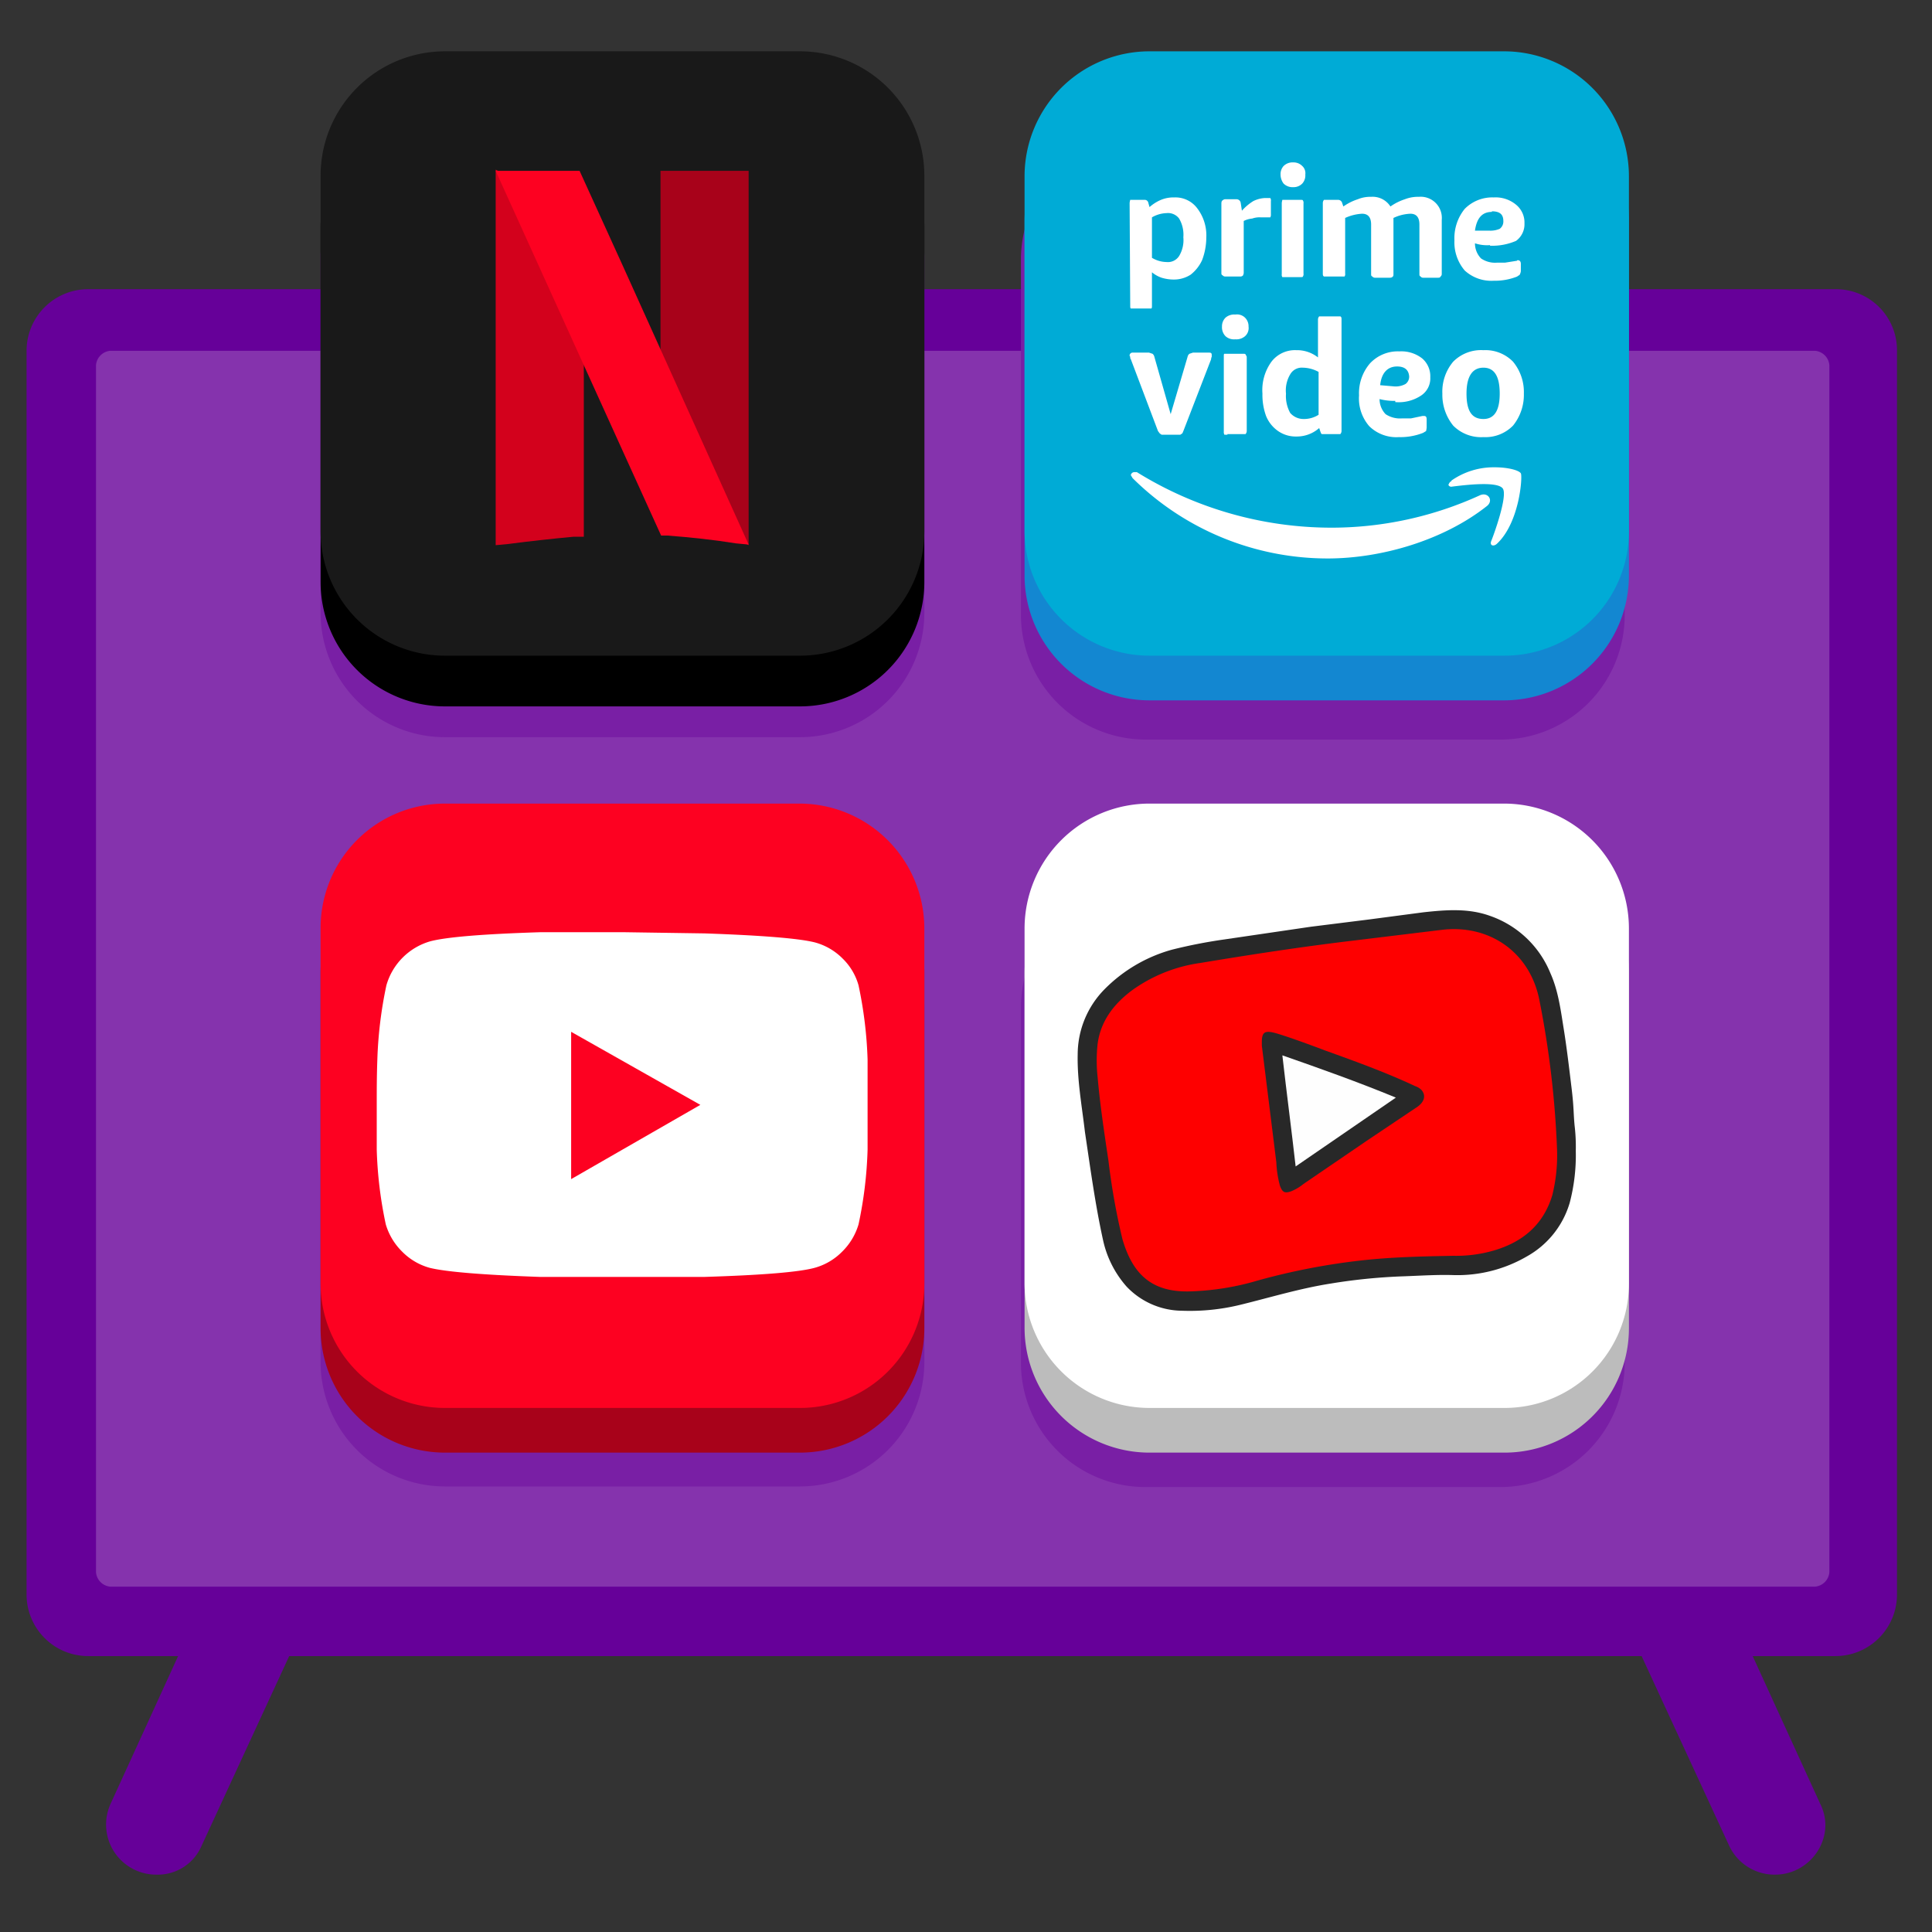 <svg id="Camada_1" data-name="Camada 1" xmlns="http://www.w3.org/2000/svg" viewBox="0 0 320 320"><rect x="0" y="0" width="320" height="320" fill="#333333" stroke="none"/><defs><style>.cls-1{fill:#609;}.cls-2{fill:#8533ad;}.cls-3{fill:#791fa5;}.cls-10,.cls-11,.cls-15,.cls-3,.cls-4,.cls-5,.cls-7,.cls-8,.cls-9{fill-rule:evenodd;}.cls-13,.cls-4{fill:#a8021a;}.cls-14,.cls-5{fill:#fd0121;}.cls-6,.cls-9{fill:#fff;}.cls-7{fill:#1387d1;}.cls-8{fill:#00abd6;}.cls-11{fill:#191919;}.cls-12{fill:#d3011c;}.cls-15{fill:#bcbcbc;}.cls-16{fill:#282828;}.cls-17{fill:#fe0000;}.cls-18{fill:#fefefe;}</style></defs><path class="cls-1" d="M304.2,47.9H14.7A10.2,10.2,0,0,0,4.4,58.1V264a10.2,10.2,0,0,0,10.3,10.3H29.5L18.3,298.8a8.3,8.3,0,0,0,7.6,11.7,7.9,7.9,0,0,0,7.5-4.8l14.5-31.4h224l14.5,31.4a8.3,8.3,0,0,0,7.6,4.8c6,0,10.2-6.3,7.5-11.7l-11.2-24.5h13.6A10.2,10.2,0,0,0,314.2,264V58.1A10.1,10.1,0,0,0,304.2,47.9Z"/><path class="cls-2" d="M300.6,58.1H18.3a2.6,2.6,0,0,0-2.4,2.4V260.4a2.6,2.6,0,0,0,2.4,2.4H300.6a2.6,2.6,0,0,0,2.4-2.4V60.5A2.6,2.6,0,0,0,300.6,58.1Z"/><path class="cls-3" d="M132.5,146.2H73.7a20.6,20.6,0,0,0-20.6,20.6v58.8a20.6,20.6,0,0,0,20.6,20.6h58.8a20.6,20.6,0,0,0,20.6-20.6V166.8A20.6,20.6,0,0,0,132.5,146.2Z"/><path class="cls-4" d="M132.5,140.5H73.7a20.6,20.6,0,0,0-20.6,20.6V220a20.6,20.6,0,0,0,20.6,20.6h58.8A20.6,20.6,0,0,0,153.1,220V161.1A20.6,20.6,0,0,0,132.5,140.5Z"/><path class="cls-5" d="M132.5,133.1H73.7a20.6,20.6,0,0,0-20.6,20.6v58.9a20.6,20.6,0,0,0,20.6,20.6h58.8a20.6,20.6,0,0,0,20.6-20.6V153.8A20.7,20.7,0,0,0,132.5,133.1Z"/><path class="cls-6" d="M142.2,163.2a69,69,0,0,1,1.5,12.3v14.9a67.9,67.9,0,0,1-1.5,12.4,10.5,10.5,0,0,1-2.7,4.5,10.2,10.2,0,0,1-4.6,2.7c-2.6.7-8.6,1.2-18.3,1.5H89.5q-14.2-.5-18.3-1.5a10.2,10.2,0,0,1-4.6-2.7,10.5,10.5,0,0,1-2.7-4.5,67.9,67.9,0,0,1-1.5-12.4v-7.5c0-2.2,0-4.7.1-7.4a69,69,0,0,1,1.5-12.3,10.6,10.6,0,0,1,7.3-7.3c2.7-.7,8.7-1.2,18.3-1.5h13.6l13.5.2q14.4.5,18.3,1.5a10.2,10.2,0,0,1,4.6,2.7A9.9,9.9,0,0,1,142.2,163.2ZM94.6,195.3,116,183,94.6,170.9Z"/><path class="cls-3" d="M248.5,22.4H189.7A20.6,20.6,0,0,0,169.1,43v58.9a20.7,20.7,0,0,0,20.6,20.6h58.8a20.6,20.6,0,0,0,20.6-20.6V43A20.6,20.6,0,0,0,248.5,22.4Z"/><path class="cls-7" d="M249.2,15.9H190.4a20.7,20.7,0,0,0-20.7,20.6V95.4A20.7,20.7,0,0,0,190.4,116h58.8a20.7,20.7,0,0,0,20.6-20.6V36.5A20.6,20.6,0,0,0,249.2,15.9Z"/><path class="cls-8" d="M249.2,8.5H190.4a20.7,20.7,0,0,0-20.7,20.6V88a20.7,20.7,0,0,0,20.7,20.6h58.8A20.6,20.6,0,0,0,269.8,88V29.2A20.7,20.7,0,0,0,249.2,8.5Z"/><path id="path8-8" class="cls-9" d="M246.8,40.6a6.4,6.4,0,0,1-2.5-.3,3.6,3.6,0,0,0,1,2.5,4.1,4.1,0,0,0,2.7.7h1.3l1.9-.3a.1.1,0,0,0,.1-.1h.1c.3,0,.5.2.5.6v1.2a1.4,1.4,0,0,1-.2.6c0,.1-.2.1-.4.3a10,10,0,0,1-3.9.7,6.5,6.5,0,0,1-4.8-1.7,7.2,7.2,0,0,1-1.7-5,7.7,7.7,0,0,1,1.7-5.2,6.4,6.4,0,0,1,4.8-1.9,5.3,5.3,0,0,1,3.7,1.2,3.8,3.8,0,0,1,1.4,3.1,3.4,3.4,0,0,1-1.4,2.9,10,10,0,0,1-4.3.8Zm.3-5.5c-1.6,0-2.5,1-2.8,3.1h2.3a3.9,3.9,0,0,0,1.8-.3,1.5,1.5,0,0,0,.6-1.3c0-1.1-.6-1.6-1.9-1.6Zm-24.6-.9a8.9,8.9,0,0,1,2.4-1.2,5.4,5.4,0,0,1,2.2-.4,3.5,3.5,0,0,1,3.2,1.6,9,9,0,0,1,2.4-1.2,5.9,5.9,0,0,1,2.3-.4,3.5,3.5,0,0,1,3.8,3.8v9a.5.5,0,0,1-.2.4c-.1.2-.2.2-.5.2h-2.4a.5.5,0,0,1-.4-.2c-.2-.1-.2-.2-.2-.4V37.2q0-1.8-1.5-1.8a7.2,7.2,0,0,0-2.8.7v9.3c0,.2,0,.3-.1.4s-.2.2-.5.2h-2.4a.6.6,0,0,1-.5-.2c-.2-.1-.2-.2-.2-.4V37.2q0-1.8-1.5-1.8a7.7,7.7,0,0,0-2.8.7v9.2a.7.7,0,0,1-.1.5h-3.4c-.2-.1-.2-.3-.2-.5V33.6a.8.8,0,0,1,.2-.5h2.3a.7.7,0,0,1,.7.5Zm-10.2-.6a4.3,4.3,0,0,1,.1-.5h2.9c.3,0,.5,0,.5.1a.7.7,0,0,1,.1.5V45.3a.7.7,0,0,1-.1.5c0,.1-.2.1-.5.1h-2.9a.7.7,0,0,1-.1-.5Zm1.9-2.6a2.1,2.1,0,0,1-1.6-.6,2.5,2.5,0,0,1-.5-1.5,2,2,0,0,1,.5-1.4,2.1,2.1,0,0,1,1.6-.6,2,2,0,0,1,1.5.6,1.6,1.6,0,0,1,.5,1.4,2,2,0,0,1-.5,1.5A2,2,0,0,1,214.2,31Zm-8.5,3.9a8.5,8.5,0,0,1,1.9-1.6,4.9,4.9,0,0,1,1.9-.5h.9a.7.7,0,0,1,.1.5v2.2a.9.9,0,0,1-.1.5h-1.6a3.6,3.6,0,0,0-1.4.2,3.9,3.9,0,0,0-1.4.4v8.6c0,.2-.1.3-.1.4a.6.6,0,0,1-.5.2H203a.6.6,0,0,1-.5-.2c-.2-.1-.2-.2-.2-.4V33.7c0-.3.1-.5.2-.5a.6.6,0,0,1,.5-.2h1.8a.7.7,0,0,1,.7.6Zm-18.6-1.3a4.3,4.3,0,0,1,.1-.5h2.4a.6.6,0,0,1,.6.5l.2.7a6.9,6.9,0,0,1,1.9-1.2,5.4,5.4,0,0,1,2.2-.4,4.5,4.5,0,0,1,3.8,1.8,7.4,7.4,0,0,1,1.5,4.9,10.6,10.6,0,0,1-.7,3.7,6.5,6.5,0,0,1-1.9,2.4,5.1,5.1,0,0,1-2.8.8,6.9,6.9,0,0,1-2-.3,5.1,5.1,0,0,1-1.6-.9v5.5c0,.3,0,.4-.1.5h-3.4c-.1-.1-.1-.2-.1-.5Zm6.1,1.7a5.1,5.1,0,0,0-2.4.7v6.7a4.8,4.8,0,0,0,2.4.7,2.2,2.2,0,0,0,2.1-1,5.1,5.1,0,0,0,.7-3.1,5.3,5.3,0,0,0-.7-3.1A2.3,2.3,0,0,0,193.2,35.3Z"/><path id="path6-57" class="cls-9" d="M245.7,72.4a6.5,6.5,0,0,1-5-1.9,8.1,8.1,0,0,1-1.8-5.3,7.7,7.7,0,0,1,1.8-5.3,6.5,6.5,0,0,1,5-1.9,6.4,6.4,0,0,1,4.9,1.9,7.9,7.9,0,0,1,1.8,5.3,8.1,8.1,0,0,1-1.8,5.3A6.4,6.4,0,0,1,245.7,72.4Zm0-3q2.7,0,2.7-4.2c0-2.9-.9-4.3-2.7-4.3s-2.8,1.4-2.8,4.3S243.8,69.4,245.7,69.4Zm-14.6-3a9.8,9.8,0,0,1-2.6-.3,3.6,3.6,0,0,0,1,2.5,4.3,4.3,0,0,0,2.7.7h1.5l1.9-.4h.3c.3,0,.4.2.4.6v1.3a3.5,3.5,0,0,1-.1.6l-.5.3a10.2,10.2,0,0,1-4,.7,6.4,6.4,0,0,1-4.9-1.8,7,7,0,0,1-1.7-5.1,7.6,7.6,0,0,1,1.8-5.3,6.3,6.3,0,0,1,4.9-2,5.6,5.6,0,0,1,3.8,1.2,3.9,3.9,0,0,1,1.3,3.1,3.4,3.4,0,0,1-1.5,3,6.7,6.7,0,0,1-4.3,1.1Zm.3-5.7c-1.6,0-2.6,1.1-2.8,3.1l2.3.2a3.4,3.4,0,0,0,1.9-.4,1.5,1.5,0,0,0,.6-1.3C233.3,61.3,232.7,60.7,231.4,60.7ZM214.7,72.3a5.1,5.1,0,0,1-3-.9,5.6,5.6,0,0,1-2-2.5,10.2,10.2,0,0,1-.6-3.7,8,8,0,0,1,1.5-5.3,4.9,4.9,0,0,1,4.1-1.9,5.6,5.6,0,0,1,3.6,1.2V52.9a.8.8,0,0,1,.2-.5H222c.2.1.2.3.2.5V71.4a.8.8,0,0,1-.2.5h-3c-.2,0-.2-.2-.3-.4l-.2-.6a5.6,5.6,0,0,1-3.8,1.4Zm1.2-2.9a4.5,4.5,0,0,0,2.5-.7V61.6a5.6,5.6,0,0,0-2.6-.7,2.2,2.2,0,0,0-2.1,1.1,5.2,5.2,0,0,0-.7,3.2,5.8,5.8,0,0,0,.7,3.2A2.9,2.9,0,0,0,215.9,69.4ZM203.3,72h-.5a.9.9,0,0,1-.1-.5V59.1c0-.3,0-.5.1-.5h3.1c.2,0,.4,0,.4.1s.2.2.2.5V71.4a.8.8,0,0,1-.2.5h-3Zm1.3-15.8a2.1,2.1,0,0,1-1.6-.5,2.1,2.1,0,0,1-.6-1.6,2,2,0,0,1,.6-1.5,2.2,2.2,0,0,1,1.6-.5,1.9,1.9,0,0,1,1.6.5,2,2,0,0,1,.6,1.5,1.8,1.8,0,0,1-.6,1.6A2.2,2.2,0,0,1,204.6,56.2ZM192.8,72h-.4l-.3-.2-.3-.4-4.5-11.9c-.1-.1-.1-.2-.1-.4a.4.4,0,0,1-.1-.3.5.5,0,0,1,.5-.4h2.7l.6.2a.9.9,0,0,1,.3.5l2.7,9.5,2.8-9.5a.9.9,0,0,1,.3-.5l.6-.2h2.6c.4,0,.5.1.5.4v.3a.8.8,0,0,0-.1.4L196,71.4c-.1.2-.1.3-.2.4l-.3.2h-2.7Z"/><path id="path2-5" class="cls-9" d="M187.3,78.7a.6.6,0,0,1,.6-.5h.4a61.2,61.2,0,0,0,32.3,9.2,59.2,59.2,0,0,0,24.6-5.4c1.3-.5,2.2.9,1.1,1.8-7.2,5.7-17.5,8.7-26.4,8.7a45.9,45.9,0,0,1-32.3-13.3l-.3-.5Z"/><path id="path4-0" class="cls-9" d="M240.4,79.6a12.2,12.2,0,0,1,7.2-2.2c2.2,0,4,.5,4.3,1s-.2,8.2-4,11.7c-.6.5-1.2.2-.9-.5s2.8-7.5,1.9-8.7-6-.6-8.4-.3a.5.5,0,0,1-.6-.3h0c.1-.2.2-.5.5-.6Z"/><path class="cls-3" d="M132.5,22H73.7A20.6,20.6,0,0,0,53.1,42.6v58.9a20.6,20.6,0,0,0,20.6,20.6h58.8a20.6,20.6,0,0,0,20.6-20.6V42.6A20.6,20.6,0,0,0,132.5,22Z"/><path class="cls-10" d="M132.5,17H73.7A20.6,20.6,0,0,0,53.1,37.6V96.4A20.6,20.6,0,0,0,73.7,117h58.8a20.6,20.6,0,0,0,20.6-20.6V37.6A20.6,20.6,0,0,0,132.5,17Z"/><path class="cls-11" d="M132.5,8.5H73.7A20.6,20.6,0,0,0,53.1,29.1V88a20.6,20.6,0,0,0,20.6,20.6h58.8A20.6,20.6,0,0,0,153.1,88V29.2A20.6,20.6,0,0,0,132.5,8.5Z"/><path class="cls-12" d="M82.1,28.1V90.3l2.1-.2q5.4-.7,10.8-1.2h1.7V35.4Z"/><polygon class="cls-13" points="109.4 28.3 109.4 83.2 124 90.3 124 28.3 109.4 28.3"/><path class="cls-14" d="M103.1,43.9,96,28.3H82.1l21,46.3,6.4,14.1h1c3.9.3,7.7.7,11.4,1.3l2.1.2Z"/><path class="cls-3" d="M248.5,146.2H189.7a20.7,20.7,0,0,0-20.6,20.6v58.9a20.6,20.6,0,0,0,20.6,20.6h58.8a20.6,20.6,0,0,0,20.6-20.6V166.8A20.6,20.6,0,0,0,248.5,146.2Z"/><path class="cls-15" d="M249.2,140.5H190.4a20.7,20.7,0,0,0-20.7,20.6V220a20.7,20.7,0,0,0,20.7,20.6h58.8A20.6,20.6,0,0,0,269.8,220V161.1A20.6,20.6,0,0,0,249.2,140.5Z"/><path class="cls-9" d="M249.2,133.1H190.4a20.7,20.7,0,0,0-20.7,20.6v58.9a20.7,20.7,0,0,0,20.7,20.6h58.8a20.6,20.6,0,0,0,20.6-20.6V153.8A20.7,20.7,0,0,0,249.2,133.1Z"/><path class="cls-16" d="M261,190.6a31.1,31.1,0,0,1-1,8.6,15,15,0,0,1-7.1,8.9,22.9,22.9,0,0,1-12,3.1c-2.8-.1-5.7.1-8.5.2a93.8,93.8,0,0,0-12,1.2c-5.1.8-10,2.3-14.9,3.5a35.2,35.2,0,0,1-9.7,1,12.8,12.8,0,0,1-9.2-4,17.1,17.1,0,0,1-3.9-7.7c-1.3-5.9-2.1-11.9-3-17.9-.5-4.3-1.3-8.6-1.2-12.9a15.4,15.4,0,0,1,4.4-10.7,25.1,25.1,0,0,1,11.2-6.6,83.6,83.6,0,0,1,8.7-1.7l14.3-2.1,9.6-1.2,9.1-1.2c3.7-.4,7.4-.7,11,.6a16.7,16.7,0,0,1,10,9.5c1.3,2.9,1.7,6.1,2.2,9.2s.9,6.5,1.3,9.8.3,4.1.5,6.2A29.5,29.5,0,0,1,261,190.6Z"/><path class="cls-17" d="M257.9,190.5a27.4,27.4,0,0,1-.8,7.5c-1.5,4.9-4.9,7.7-9.6,9.1a22.3,22.3,0,0,1-6.8.9c-5.2.1-10.3.2-15.5.8a109.7,109.7,0,0,0-16.9,3.3,43.8,43.8,0,0,1-11.4,1.8c-6.1.1-9.3-2.8-11-8.7a112.4,112.4,0,0,1-2.3-12.9c-.7-4.7-1.4-9.3-1.8-13.9a25.3,25.3,0,0,1,0-5.5c.5-3.8,2.7-6.6,5.6-8.8a25.3,25.3,0,0,1,11.4-4.6c8.4-1.4,16.9-2.7,25.3-3.7l14.8-1.8c7.9-.9,14.6,3.8,16.1,11.8A157.1,157.1,0,0,1,257.9,190.5Z"/><path class="cls-16" d="M209,172.6c0-1.5.4-1.9,1.8-1.6s5.8,1.9,8.7,3c5,1.8,10,3.6,14.9,5.9a2.6,2.6,0,0,1,1.1.7c.7.9.4,1.9-.7,2.7l-8.5,5.7-10.4,7.1a8.2,8.2,0,0,1-2,1.2c-1.1.4-1.5.2-1.9-.9a17.6,17.6,0,0,1-.6-3.9L209,173.2Z"/><path class="cls-18" d="M231.2,181.8l-16.6,11.4c-.7-6.2-1.5-12.2-2.2-18.4C218.7,177,224.9,179.2,231.2,181.8Z"/></svg>